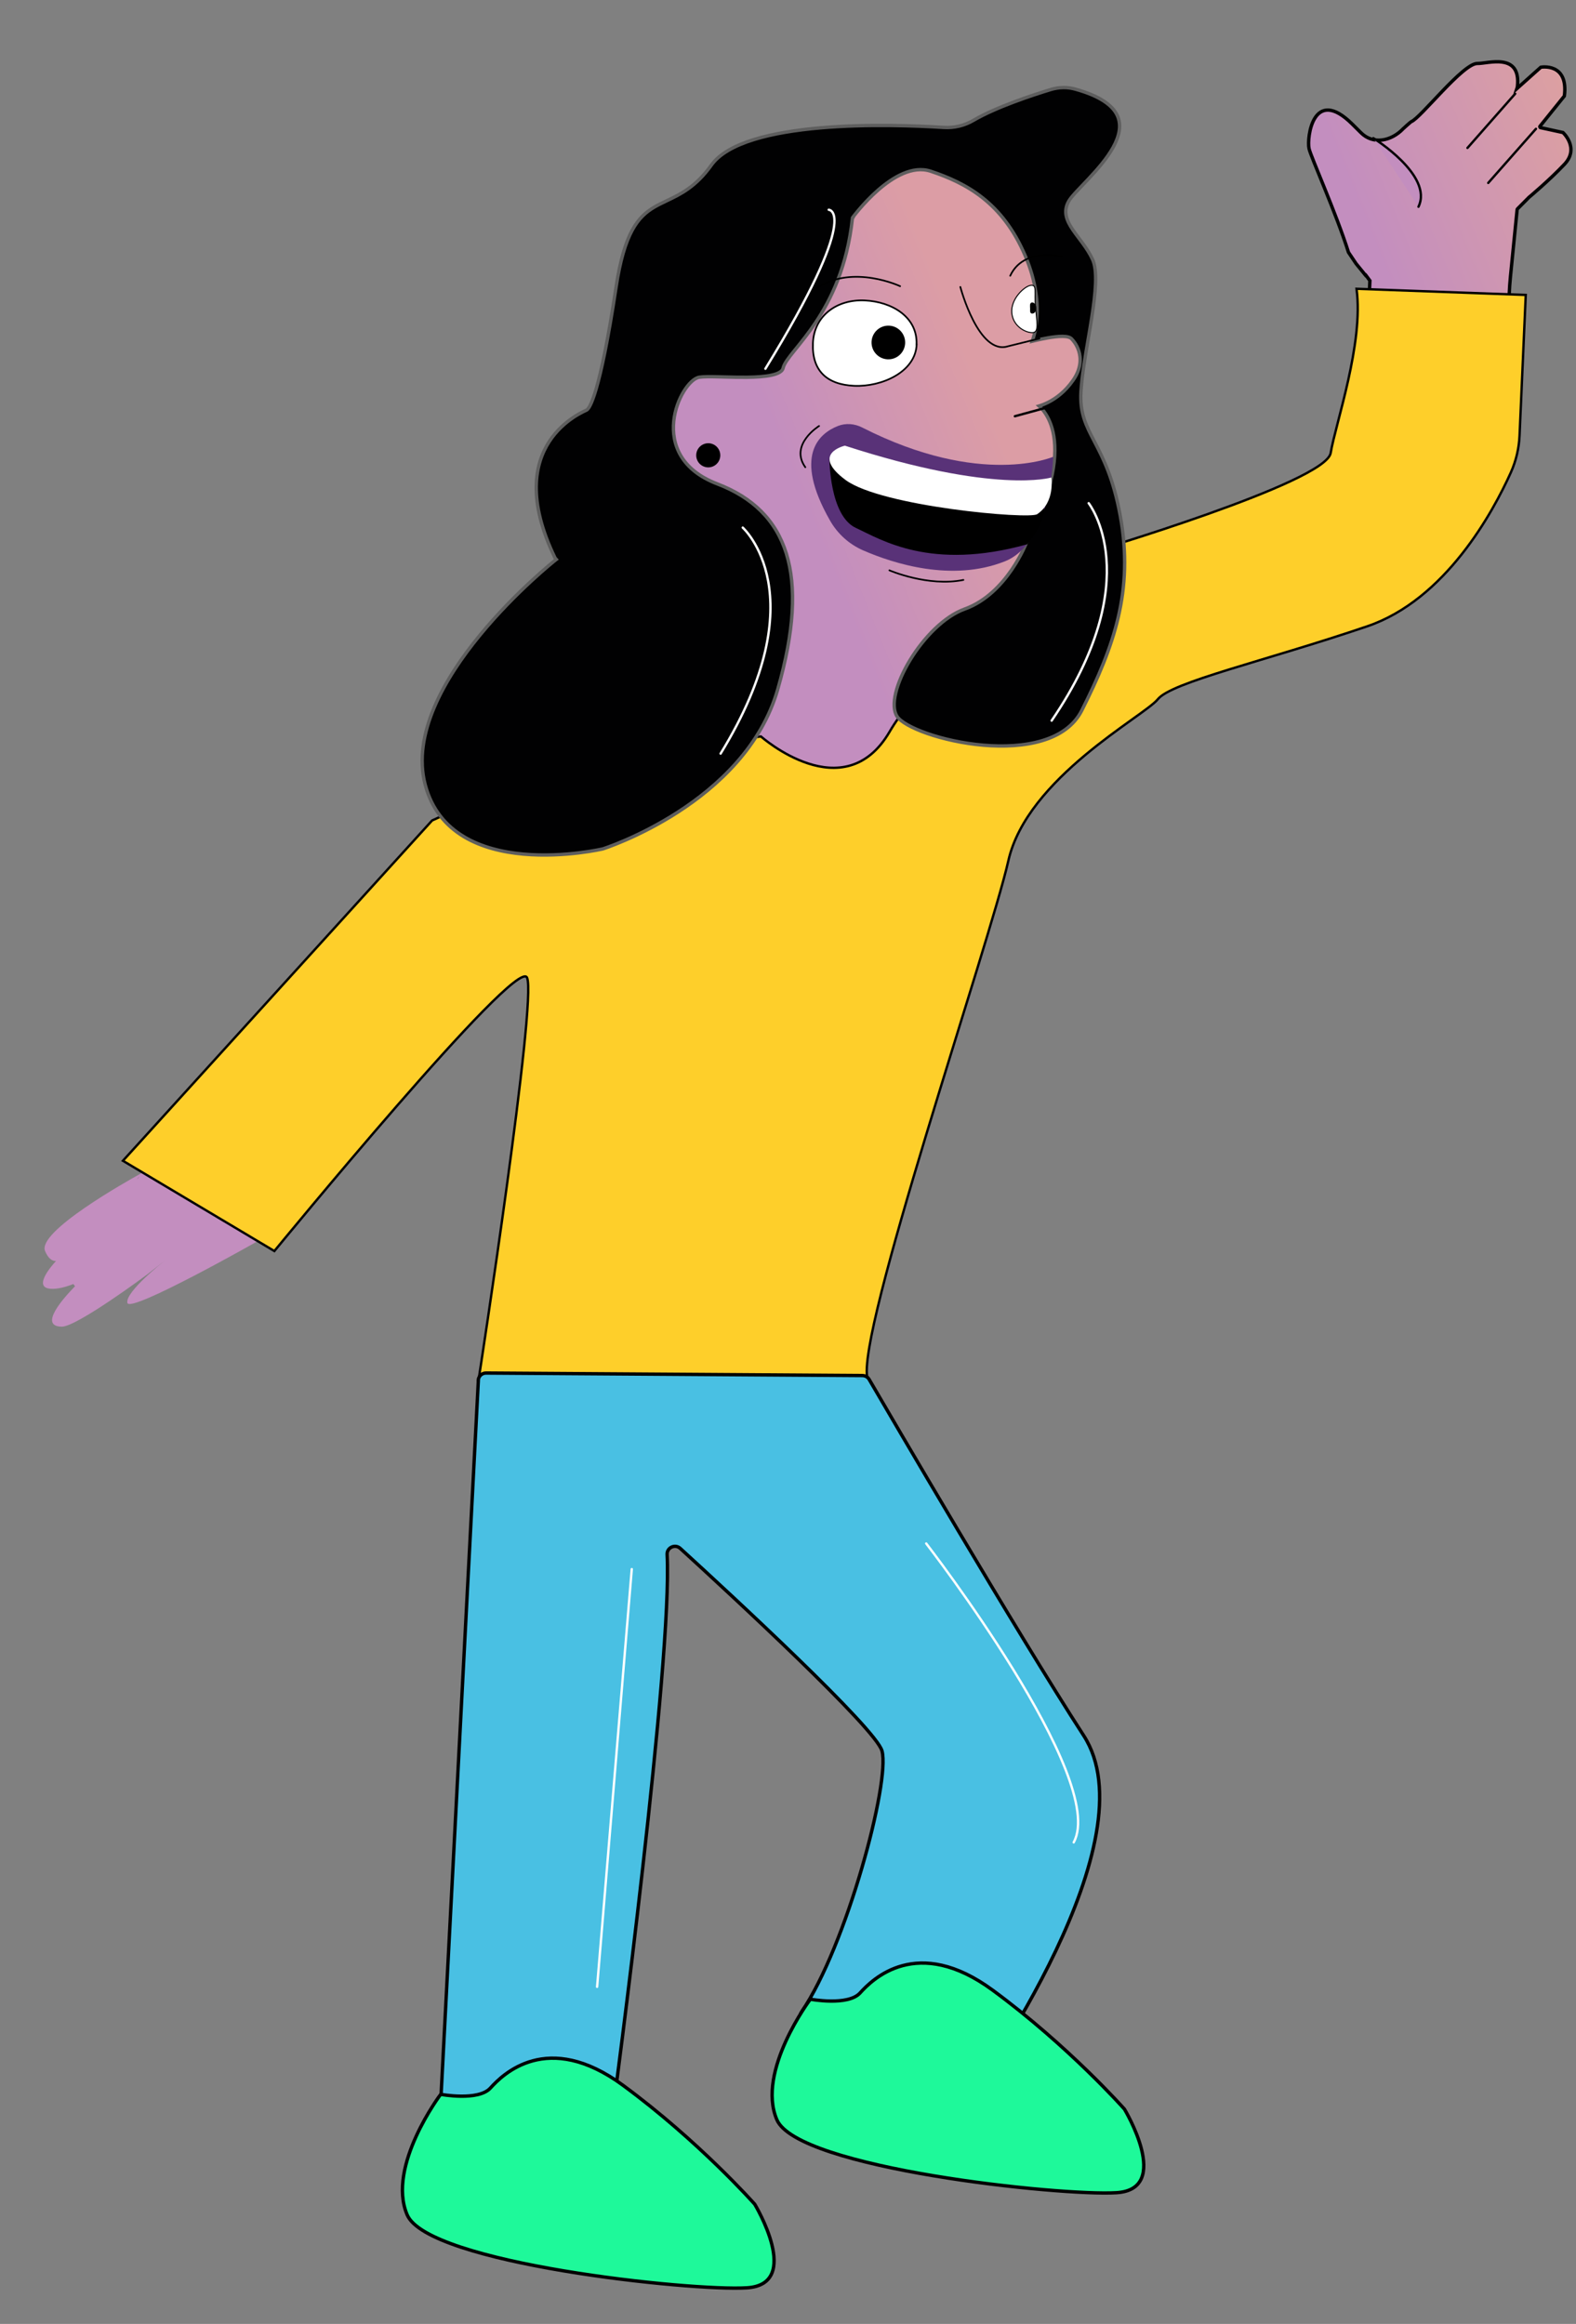 <svg width="468" height="690" viewBox="0 0 468 690" fill="none" xmlns="http://www.w3.org/2000/svg">
<rect x="0" y="0" width="468" height="690" fill="#808080" stroke="none"/>
<path d="M318.294 120.569C307.299 172.237 267.059 243.667 228.948 235.558C190.838 227.45 168.893 178.942 179.888 127.274C190.883 75.606 230.663 40.297 268.736 48.44C306.809 56.582 329.253 68.934 318.258 120.603L318.294 120.569Z" fill="url(#paint0_linear_163_42)"/>
<path d="M405.59 81.713L406.794 83.329L406.595 87.829L448.064 89.66L448.158 87.534C448.239 85.691 448.356 83.85 448.542 82.048L450.514 62.253C450.514 62.253 450.52 62.111 450.594 62.044L454.041 58.575C454.041 58.575 459.999 53.619 464.569 48.779C469.14 43.94 464.135 39.352 464.135 39.352L457.399 37.883C457.399 37.883 457.161 37.659 457.273 37.522L464.543 28.506C465.838 18.445 457.553 19.96 457.553 19.96L450.436 26.321C450.517 26.076 450.597 25.866 450.608 25.618C451.658 15.475 441.836 18.912 438.722 18.845C434.44 18.762 421.853 35.071 419.08 36.12C418.935 36.184 416.834 38.044 416.721 38.181C413.156 41.929 407.758 43.04 404.128 39.4C403.314 38.583 402.466 37.729 401.549 36.837C389.942 25.354 388.013 40.961 388.724 44.117C389.223 46.446 396.801 63.361 400.435 74.918L402.695 78.284L405.517 81.746L405.59 81.713Z" fill="url(#paint1_linear_163_42)" stroke="black" stroke-miterlimit="10"/>
<path d="M42.169 347.808L41.823 348.432C37.757 350.667 10.916 365.707 13.39 371.461C14.352 373.74 15.49 374.429 16.625 374.408C15.322 375.842 9.728 382.198 14.95 382.642C17.139 382.81 19.579 382.101 21.778 381.239L22.28 381.901C18.682 385.576 11.448 393.777 18.314 393.903C22.773 393.993 43.651 378.442 43.651 378.442L48.788 374.408C48.788 374.408 37.081 383.619 37.824 386.847C38.567 390.075 77.081 368.202 77.081 368.202L42.168 347.844L42.169 347.808ZM41.09 349.784L40.652 350.085L41.36 349.299L41.09 349.784Z" fill="#C38EBF"/>
<path d="M402.825 85.745L453.079 87.573L451.234 129.35C451.067 133.141 450.194 136.866 448.624 140.347C443.362 152.008 429.283 178.049 405.98 185.967C375.592 196.306 347.937 202.505 343.815 207.613C339.693 212.72 305.028 230.894 299.441 255.535C293.854 280.176 253.769 397.021 257.648 409.441L142.279 408.642C142.279 408.642 159.54 296.896 156.503 290.265C153.466 283.634 81.472 371.449 81.472 371.449L36.501 344.646L128.313 243.612L169.958 224.61L225.974 218.67C225.974 218.67 250.619 240.527 264.187 217.233C277.755 193.938 323.241 164.172 323.241 164.172C323.241 164.172 393.696 143.283 395.146 134.506C396.597 125.73 405.015 101.924 402.825 85.745Z" fill="#FECF2A" stroke="black" stroke-width="0.7" stroke-miterlimit="10" stroke-linecap="round"/>
<path d="M164.778 166.429L165.199 166.096L164.852 165.716C156.52 148.568 158.807 137.696 163.117 131.079C165.286 127.749 167.99 125.463 170.188 123.985C171.286 123.246 172.256 122.711 172.966 122.35C173.321 122.169 173.612 122.032 173.823 121.933C173.868 121.912 173.91 121.892 173.949 121.874C174 121.85 174.045 121.829 174.083 121.811L174.091 121.808C174.137 121.786 174.222 121.745 174.28 121.704C174.504 121.543 174.835 121.183 175.285 120.285C175.738 119.379 176.33 117.885 177.054 115.406C178.503 110.445 180.496 101.481 182.949 85.249C184.171 77.164 185.799 71.947 187.716 68.395C189.623 64.863 191.827 62.961 194.253 61.524C195.422 60.832 196.661 60.243 197.952 59.628C202.033 57.687 206.642 55.494 211.251 49.014C213.627 45.682 218.119 43.219 223.867 41.436C229.599 39.659 236.497 38.584 243.582 37.969C257.75 36.74 272.587 37.359 280.174 37.836C283.311 38.047 286.418 37.304 289.123 35.701C295.72 31.839 306.45 28.283 312.054 26.576C314.445 25.86 317.006 25.804 319.391 26.489L319.394 26.489C326.75 28.552 330.369 31.303 331.756 34.233C333.135 37.146 332.389 40.414 330.558 43.731C328.731 47.042 325.883 50.291 323.259 53.086C322.663 53.721 322.074 54.338 321.512 54.926C320.849 55.619 320.225 56.272 319.675 56.867C318.658 57.965 317.825 58.933 317.385 59.694C316.509 61.21 316.324 62.658 316.609 64.079C316.89 65.479 317.622 66.825 318.523 68.163C319.083 68.996 319.731 69.858 320.395 70.74C320.79 71.265 321.191 71.797 321.582 72.335C322.643 73.795 323.667 75.341 324.446 77.045C325.194 78.681 325.435 81.126 325.327 84.144C325.219 87.144 324.769 90.64 324.193 94.333C323.873 96.383 323.513 98.496 323.152 100.616C322.218 106.103 321.276 111.635 320.995 116.242C320.603 122.676 322.518 126.356 324.991 131.108L325.05 131.223C327.537 136.003 330.62 141.975 332.662 153.126C336.743 175.408 330.784 191.993 321.251 210.92C318.944 215.501 314.684 218.347 309.447 219.919C304.205 221.493 298.026 221.776 291.974 221.253C285.926 220.73 280.036 219.405 275.387 217.787C273.062 216.978 271.058 216.099 269.504 215.217C267.935 214.327 266.88 213.463 266.388 212.707C265.383 211.166 265.279 208.721 265.994 205.728C266.704 202.759 268.195 199.363 270.22 196.025C274.282 189.33 280.405 183.006 286.458 180.833C292.808 178.554 297.412 173.561 300.415 169.185C301.92 166.991 303.032 164.94 303.769 163.436C304.137 162.684 304.411 162.068 304.595 161.638C304.686 161.424 304.755 161.256 304.801 161.141C304.824 161.083 304.841 161.039 304.853 161.008L304.86 160.989C313.278 144.791 314.083 134.554 312.706 128.318C312.016 125.198 310.784 123.097 309.709 121.769C309.283 121.243 308.883 120.839 308.552 120.542C308.572 120.536 308.592 120.53 308.612 120.524C309.288 120.321 310.233 119.979 311.325 119.423C313.511 118.309 316.285 116.337 318.666 112.899C321.086 109.406 321.035 106.365 320.341 104.186C319.998 103.108 319.501 102.253 319.091 101.667C318.885 101.374 318.7 101.146 318.564 100.991C318.522 100.942 318.484 100.9 318.452 100.866C318.433 100.845 318.416 100.826 318.401 100.811C318.391 100.8 318.381 100.79 318.373 100.782C318.105 100.398 317.663 100.184 317.207 100.06C316.721 99.928 316.136 99.874 315.508 99.869C314.248 99.86 312.718 100.05 311.254 100.3C309.785 100.551 308.361 100.867 307.305 101.121C307.015 101.19 306.753 101.255 306.524 101.312C306.621 101.044 306.731 100.721 306.844 100.345C307.219 99.11 307.643 97.304 307.852 95.004C308.272 90.4 307.831 83.827 304.423 75.893C297.639 59.975 286.757 54.315 276.418 50.854C273.698 49.944 270.869 50.396 268.198 51.532C265.528 52.667 262.975 54.501 260.767 56.424C258.556 58.349 256.673 60.38 255.343 61.928C254.677 62.703 254.15 63.357 253.787 63.819C253.606 64.05 253.466 64.233 253.372 64.359C253.324 64.422 253.288 64.47 253.264 64.503L253.236 64.541L253.228 64.551L253.226 64.554L253.226 64.555C253.226 64.555 253.225 64.555 253.629 64.85L253.225 64.555L253.146 64.663L253.132 64.796C251.604 79.084 246.765 88.92 242.173 95.798C240.096 98.91 238.069 101.416 236.409 103.469C236.232 103.688 236.06 103.902 235.892 104.11C235.022 105.19 234.265 106.146 233.692 106.99C233.123 107.827 232.701 108.599 232.542 109.31C232.443 109.752 232.131 110.151 231.554 110.508C230.972 110.868 230.161 111.158 229.157 111.382C227.151 111.83 224.503 111.989 221.707 112.019C219.433 112.043 217.087 111.98 214.939 111.923C214.451 111.91 213.973 111.898 213.509 111.886C211.027 111.826 208.88 111.801 207.664 111.999L207.662 111.999C206.887 112.128 206.076 112.635 205.308 113.353C204.529 114.081 203.747 115.068 203.032 116.238C201.604 118.577 200.416 121.696 200.071 125.052C199.725 128.412 200.222 132.028 202.188 135.333C204.156 138.64 207.569 141.59 212.976 143.66C223.497 147.687 230.402 154.4 233.491 164.319C236.59 174.273 235.868 187.522 230.959 204.643C226.088 221.637 213.128 233.489 201.328 241.107C195.434 244.912 189.844 247.651 185.728 249.438C183.67 250.331 181.982 250.986 180.81 251.418C180.224 251.633 179.767 251.793 179.457 251.898C179.302 251.951 179.184 251.99 179.105 252.016L179.052 252.033L179.016 252.045L179.006 252.048L178.994 252.051C178.973 252.056 178.941 252.063 178.899 252.072C178.815 252.091 178.688 252.119 178.523 252.154C178.192 252.224 177.704 252.323 177.079 252.439C175.829 252.67 174.033 252.967 171.853 253.23C167.489 253.757 161.596 254.145 155.465 253.599C143.179 252.505 130.126 247.688 126.251 232.935C124.31 225.545 125.704 217.707 128.936 210.07C132.167 202.434 137.22 195.04 142.536 188.565C147.85 182.094 153.412 176.558 157.647 172.639C159.765 170.68 161.549 169.126 162.803 168.062C163.431 167.53 163.925 167.121 164.263 166.846C164.431 166.708 164.561 166.603 164.647 166.533L164.746 166.455L164.77 166.435L164.776 166.43L164.778 166.429C164.778 166.429 164.778 166.429 164.468 166.037L164.778 166.429Z" fill="#010102" stroke="#5E5E5E"/>
<path d="M142.046 409.911L130.961 622.439C130.918 623.431 131.478 624.379 132.418 624.74C140.08 627.705 173.992 640.244 180.972 632.174C181.271 631.832 181.396 631.411 181.45 630.988C182.821 620.788 199.738 492.766 198.105 461.558C197.984 459.493 200.48 458.325 202.011 459.742C217.095 473.508 260.147 513.291 261.911 519.866C264.41 529.065 251.306 577.942 238.053 597.309C237.298 598.377 237.552 599.844 238.616 600.601L280.414 629.499C281.444 630.219 282.871 629.998 283.625 628.967C292.488 616.754 341.828 546.223 321.799 515.303C301.769 484.383 263.536 418.896 258.103 409.568C257.675 408.839 256.948 408.452 256.135 408.416L144.341 407.669C143.102 407.65 142.067 408.633 142.012 409.874L142.046 409.911Z" fill="#49C0E3" stroke="black" stroke-miterlimit="10"/>
<path d="M272.202 102.309C271.842 110.459 261.833 114.916 253.667 114.555C245.5 114.195 241.044 110.022 241.405 101.837C241.767 93.651 248.603 88.841 256.734 89.2C264.866 89.559 272.528 94.122 272.166 102.307L272.202 102.309Z" fill="white" stroke="black" stroke-width="0.5" stroke-miterlimit="10"/>
<path d="M263.589 106.437C266.206 106.553 268.421 104.521 268.536 101.898C268.652 99.276 266.625 97.057 264.009 96.941C261.392 96.826 259.178 98.858 259.062 101.48C258.946 104.102 260.973 106.322 263.589 106.437Z" fill="black" stroke="black" stroke-width="0.5" stroke-miterlimit="10"/>
<path d="M307.482 91.05C307.862 95.291 308.602 98.591 306.752 98.757C304.903 98.924 300.839 97.112 300.458 92.905C300.077 88.699 304.319 84.875 306.168 84.708C308.018 84.541 307.103 86.808 307.482 91.05Z" fill="white" stroke="black" stroke-width="0.3" stroke-miterlimit="10"/>
<path d="M306.146 91.63C306.11 90.847 306.003 90.062 306.5 90.048C306.996 90.034 307.429 90.657 307.467 91.404C307.505 92.152 307.121 92.809 306.588 92.857C306.055 92.904 306.147 92.411 306.146 91.63Z" fill="black" stroke="black" stroke-width="0.5" stroke-miterlimit="10"/>
<path d="M298.333 166.693C282.615 172.887 265.327 167.33 256.325 163.418C252.155 161.601 248.68 158.465 246.447 154.497C235.467 135.231 243.23 128.686 248.817 126.483C251.161 125.557 253.807 125.78 256.058 126.945C291.396 144.908 312.74 135.625 312.74 135.625C312.74 135.625 312.139 161.267 298.333 166.693Z" fill="#593278"/>
<path d="M264.105 169.336C264.105 169.336 275.539 174.314 286.083 172.188" stroke="black" stroke-width="0.5" stroke-miterlimit="10" stroke-linecap="round"/>
<path d="M243.221 126.485C243.221 126.485 234.335 131.986 239.138 138.731" stroke="black" stroke-width="0.5" stroke-miterlimit="10" stroke-linecap="round"/>
<path d="M267.299 84.98C267.299 84.98 253.49 78.441 242.734 85.386" stroke="black" stroke-width="0.5" stroke-miterlimit="10" stroke-linecap="round"/>
<path d="M315.363 76.238C315.363 76.238 304.018 73.252 299.988 81.879" stroke="black" stroke-width="0.5" stroke-miterlimit="10" stroke-linecap="round"/>
<path d="M285.178 85.201C285.178 85.201 290.579 105.676 299.384 102.799L308.66 100.51" stroke="black" stroke-width="0.5" stroke-miterlimit="10" stroke-linecap="round"/>
<path d="M210.161 138.765C212.133 138.852 213.802 137.32 213.89 135.343C213.977 133.367 212.449 131.694 210.477 131.607C208.505 131.52 206.836 133.052 206.748 135.028C206.661 137.005 208.189 138.677 210.161 138.765Z" fill="black"/>
<path d="M311.446 120.835L301.371 123.585" stroke="#010102" stroke-width="0.7" stroke-miterlimit="10" stroke-linecap="round"/>
<path d="M130.881 621.832C130.881 621.832 142.053 623.923 145.628 619.962C149.203 616.002 162.512 602.601 185.052 619.182C207.592 635.763 224.123 654.458 224.123 654.458C224.123 654.458 238.482 678.24 221.787 679.278C205.093 680.316 127.07 672.042 120.906 657.604C114.743 643.166 130.882 621.796 130.882 621.796L130.881 621.832Z" fill="#1EF99A" stroke="black" stroke-miterlimit="10"/>
<path d="M240.662 593.59C240.662 593.59 251.834 595.681 255.409 591.72C258.985 587.76 272.293 574.359 294.833 590.94C317.373 607.522 333.904 626.216 333.904 626.216C333.904 626.216 348.263 649.998 331.569 651.036C314.875 652.074 236.851 643.8 230.688 629.363C224.524 614.925 240.664 593.555 240.664 593.555L240.662 593.59Z" fill="#1EF99A" stroke="black" stroke-miterlimit="10"/>
<path d="M220.565 156.656C220.565 156.656 242.883 176.671 213.989 223.75" stroke="white" stroke-width="0.7" stroke-miterlimit="10" stroke-linecap="round"/>
<path d="M246.091 62.28C246.091 62.28 256.181 62.406 227.287 109.485" stroke="white" stroke-width="0.7" stroke-miterlimit="10" stroke-linecap="round"/>
<path d="M323.289 149.405C323.289 149.405 341.005 171.773 312.292 213.961" stroke="white" stroke-width="0.7" stroke-miterlimit="10" stroke-linecap="round"/>
<path d="M275.045 458.28C275.045 458.28 329.164 528.196 318.84 547.018" stroke="white" stroke-width="0.7" stroke-miterlimit="10" stroke-linecap="round"/>
<path d="M187.607 465.887L177.313 589.905" stroke="white" stroke-width="0.7" stroke-miterlimit="10" stroke-linecap="round"/>
<path d="M449.944 27.826L435.773 43.922" stroke="black" stroke-width="0.7" stroke-miterlimit="10" stroke-linecap="round"/>
<path d="M456.106 38.252L441.937 54.313" stroke="black" stroke-width="0.7" stroke-miterlimit="10" stroke-linecap="round"/>
<path d="M407.811 41.019C407.811 41.019 425.707 52.069 421.222 61.386L407.811 41.019Z" fill="#C38EBF"/>
<path d="M407.811 41.019C407.811 41.019 425.707 52.069 421.222 61.386" stroke="black" stroke-width="0.7" stroke-miterlimit="10" stroke-linecap="round"/>
<path d="M246.301 136.171C246.301 136.171 246.295 153.141 254.177 156.755C261.571 160.171 276.314 169.626 305.077 161.595C305.077 161.595 310.316 155.258 310.076 151.058C309.836 146.858 246.336 136.172 246.336 136.172L246.301 136.171Z" fill="black"/>
<path d="M312.185 141.778C312.185 141.778 295.632 146.834 250.897 132.327C250.897 132.327 240.486 134.672 251.12 142.526C261.754 150.38 305.576 154.268 307.985 152.67C313.423 149.04 312.185 141.778 312.185 141.778Z" fill="white"/>
<defs>
<linearGradient id="paint0_linear_163_42" x1="292.87" y1="118.355" x2="235.44" y2="141.538" gradientUnits="userSpaceOnUse">
<stop stop-color="#DC9DA5"/>
<stop offset="1" stop-color="#C38EBF"/>
</linearGradient>
<linearGradient id="paint1_linear_163_42" x1="408.926" y1="75.727" x2="504.148" y2="36.689" gradientUnits="userSpaceOnUse">
<stop stop-color="#C38EBF"/>
<stop offset="1" stop-color="#E8A894"/>
</linearGradient>
</defs>
</svg>

